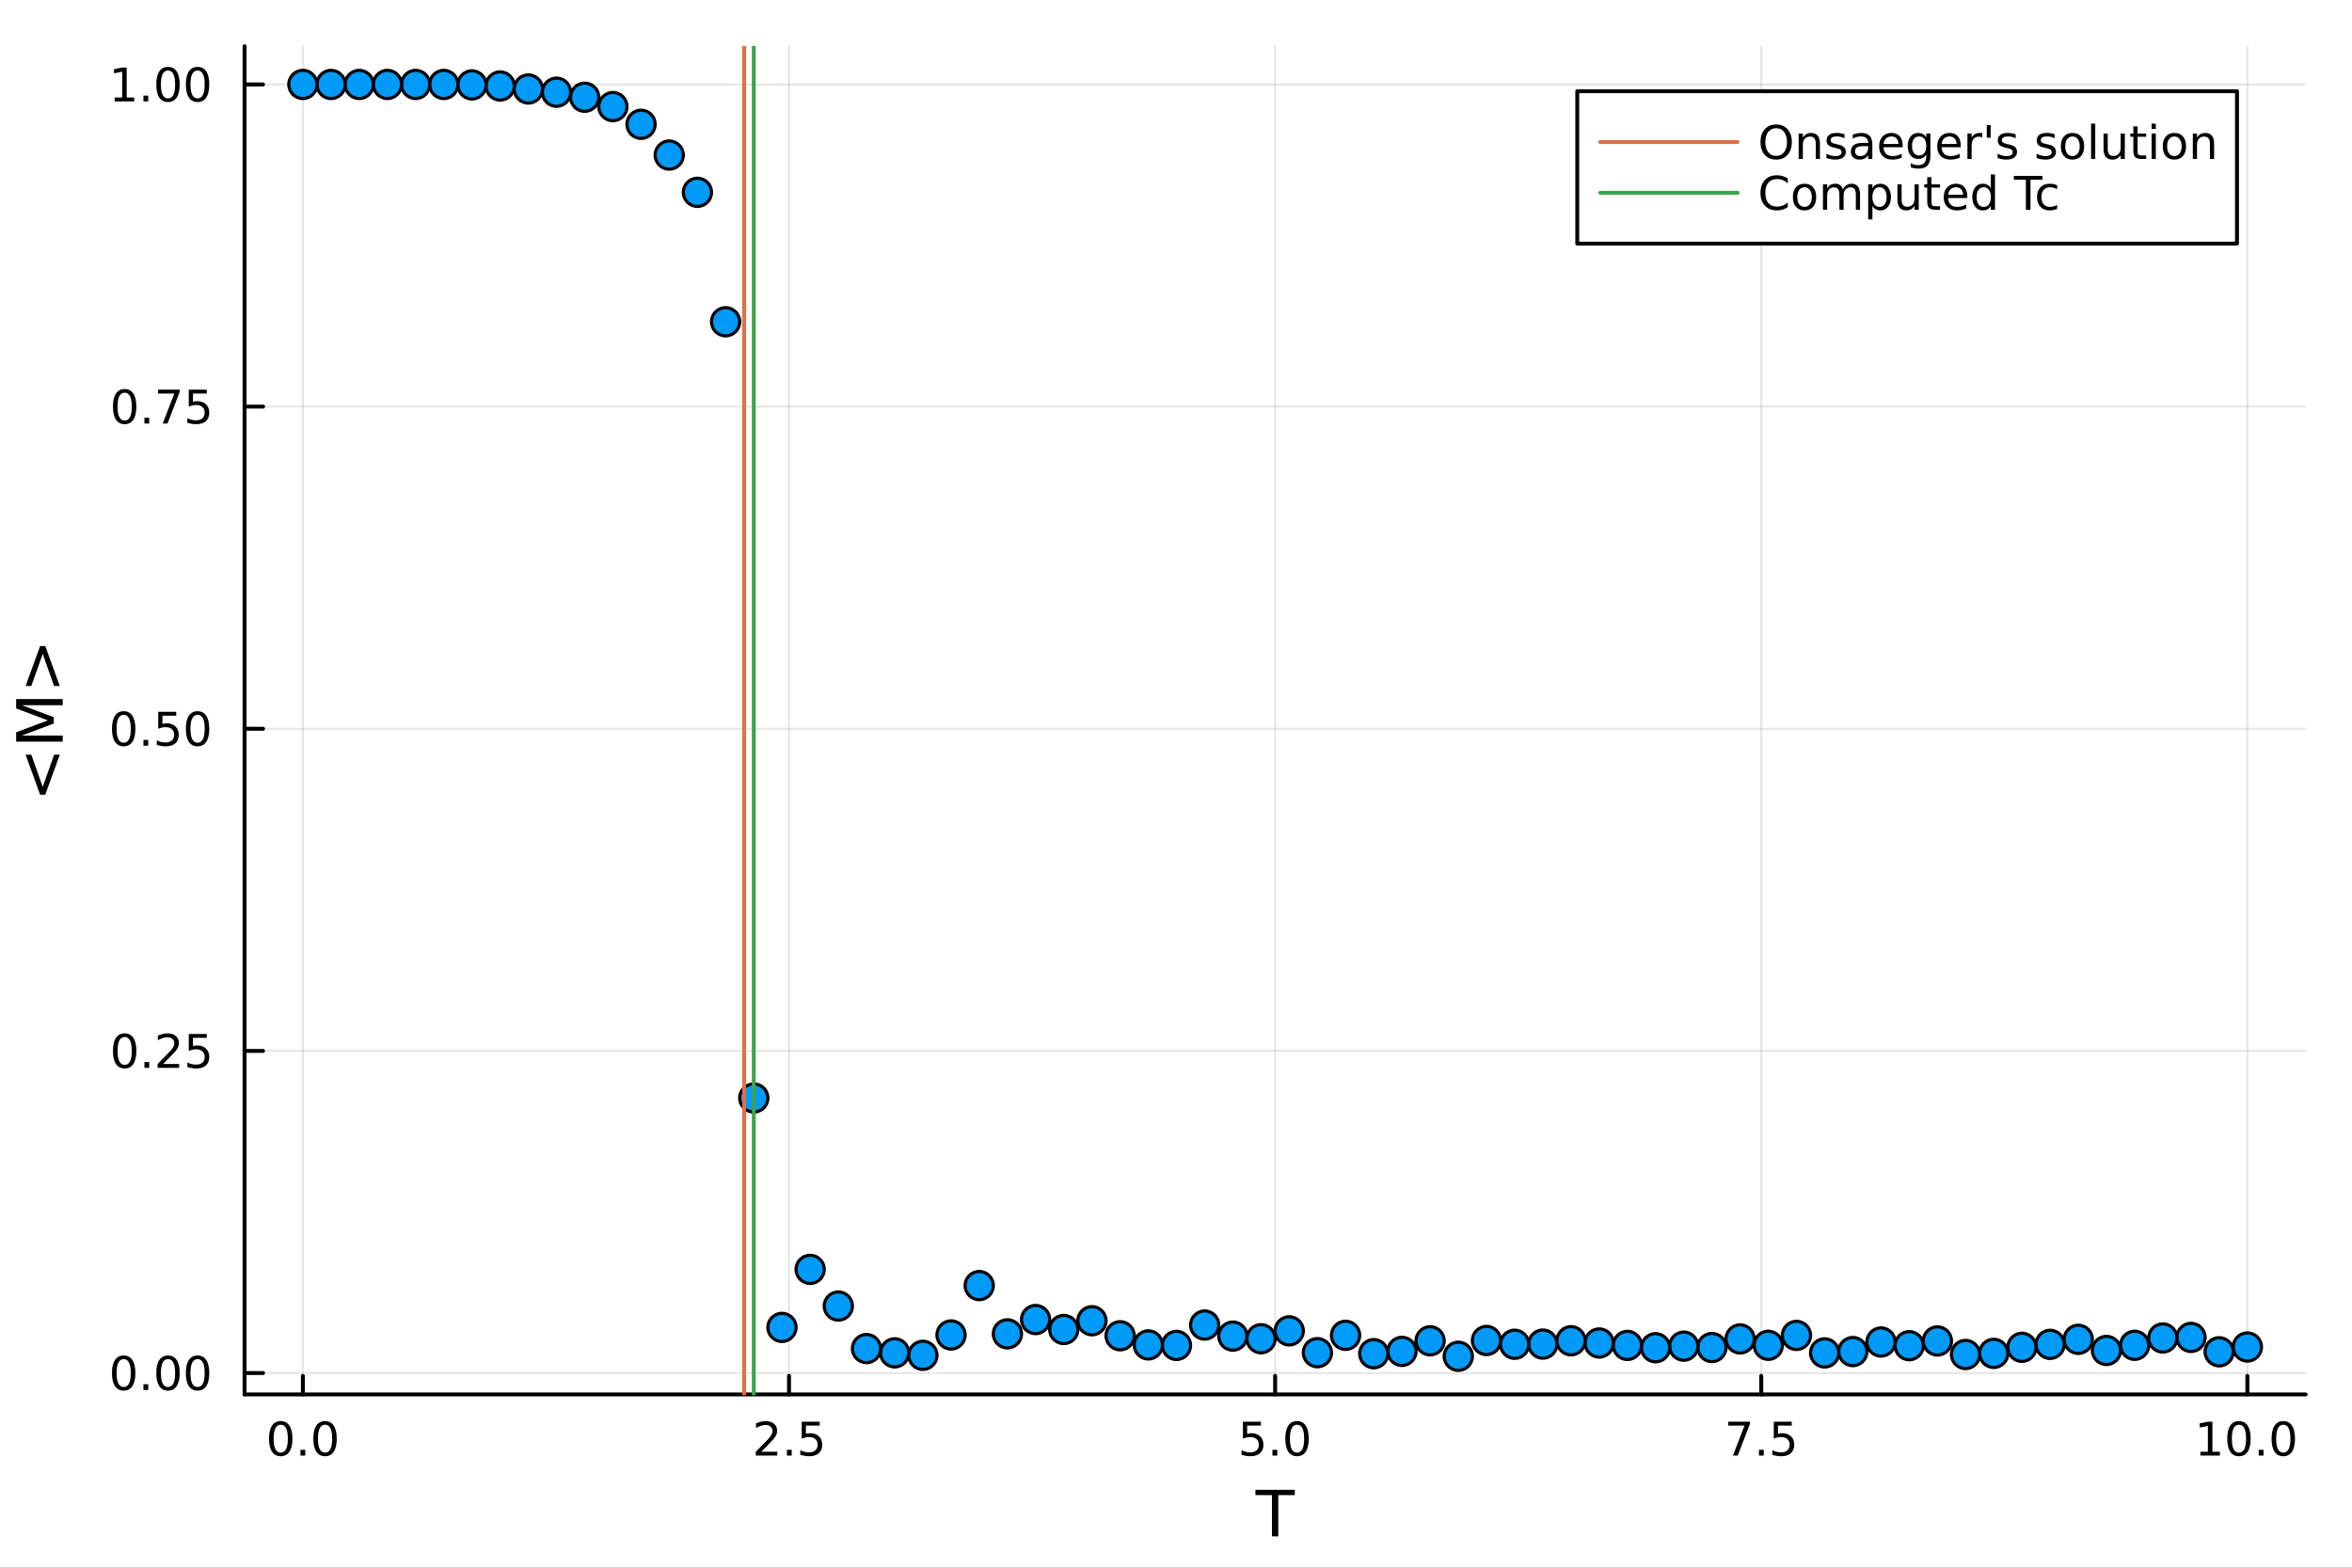 <?xml version="1.0" encoding="utf-8"?>
<svg xmlns="http://www.w3.org/2000/svg" xmlns:xlink="http://www.w3.org/1999/xlink" width="600" height="400" viewBox="0 0 2400 1600">
<rect x="0" y="0" width="2400" height="1600" fill="#333333" stroke="none"/>
<defs>
  <clipPath id="clip460">
    <rect x="0" y="0" width="2400" height="1600"/>
  </clipPath>
</defs>
<path clip-path="url(#clip460)" d="M0 1600 L2400 1600 L2400 0 L0 0  Z" fill="#ffffff" fill-rule="evenodd" fill-opacity="1"/>
<defs>
  <clipPath id="clip461">
    <rect x="480" y="0" width="1681" height="1600"/>
  </clipPath>
</defs>
<path clip-path="url(#clip460)" d="M249.542 1423.18 L2352.76 1423.18 L2352.76 47.244 L249.542 47.244  Z" fill="#ffffff" fill-rule="evenodd" fill-opacity="1"/>
<defs>
  <clipPath id="clip462">
    <rect x="249" y="47" width="2104" height="1377"/>
  </clipPath>
</defs>
<polyline clip-path="url(#clip462)" style="stroke:#000000; stroke-linecap:round; stroke-linejoin:round; stroke-width:2; stroke-opacity:0.1; fill:none" points="309.067,1423.18 309.067,47.244 "/>
<polyline clip-path="url(#clip462)" style="stroke:#000000; stroke-linecap:round; stroke-linejoin:round; stroke-width:2; stroke-opacity:0.1; fill:none" points="805.108,1423.18 805.108,47.244 "/>
<polyline clip-path="url(#clip462)" style="stroke:#000000; stroke-linecap:round; stroke-linejoin:round; stroke-width:2; stroke-opacity:0.1; fill:none" points="1301.15,1423.18 1301.15,47.244 "/>
<polyline clip-path="url(#clip462)" style="stroke:#000000; stroke-linecap:round; stroke-linejoin:round; stroke-width:2; stroke-opacity:0.1; fill:none" points="1797.19,1423.18 1797.19,47.244 "/>
<polyline clip-path="url(#clip462)" style="stroke:#000000; stroke-linecap:round; stroke-linejoin:round; stroke-width:2; stroke-opacity:0.1; fill:none" points="2293.23,1423.18 2293.23,47.244 "/>
<polyline clip-path="url(#clip460)" style="stroke:#000000; stroke-linecap:round; stroke-linejoin:round; stroke-width:4; stroke-opacity:1; fill:none" points="249.542,1423.18 2352.76,1423.18 "/>
<polyline clip-path="url(#clip460)" style="stroke:#000000; stroke-linecap:round; stroke-linejoin:round; stroke-width:4; stroke-opacity:1; fill:none" points="309.067,1423.18 309.067,1404.28 "/>
<polyline clip-path="url(#clip460)" style="stroke:#000000; stroke-linecap:round; stroke-linejoin:round; stroke-width:4; stroke-opacity:1; fill:none" points="805.108,1423.18 805.108,1404.28 "/>
<polyline clip-path="url(#clip460)" style="stroke:#000000; stroke-linecap:round; stroke-linejoin:round; stroke-width:4; stroke-opacity:1; fill:none" points="1301.15,1423.18 1301.15,1404.28 "/>
<polyline clip-path="url(#clip460)" style="stroke:#000000; stroke-linecap:round; stroke-linejoin:round; stroke-width:4; stroke-opacity:1; fill:none" points="1797.19,1423.18 1797.19,1404.28 "/>
<polyline clip-path="url(#clip460)" style="stroke:#000000; stroke-linecap:round; stroke-linejoin:round; stroke-width:4; stroke-opacity:1; fill:none" points="2293.23,1423.18 2293.23,1404.28 "/>
<path clip-path="url(#clip460)" d="M286.451 1454.1 Q282.84 1454.1 281.012 1457.66 Q279.206 1461.2 279.206 1468.33 Q279.206 1475.44 281.012 1479.01 Q282.84 1482.55 286.451 1482.55 Q290.086 1482.55 291.891 1479.01 Q293.72 1475.44 293.72 1468.33 Q293.72 1461.2 291.891 1457.66 Q290.086 1454.1 286.451 1454.1 M286.451 1450.39 Q292.261 1450.39 295.317 1455 Q298.396 1459.58 298.396 1468.33 Q298.396 1477.06 295.317 1481.67 Q292.261 1486.25 286.451 1486.25 Q280.641 1486.25 277.562 1481.67 Q274.507 1477.06 274.507 1468.33 Q274.507 1459.58 277.562 1455 Q280.641 1450.39 286.451 1450.39 Z" fill="#000000" fill-rule="nonzero" fill-opacity="1" /><path clip-path="url(#clip460)" d="M306.613 1479.7 L311.497 1479.7 L311.497 1485.58 L306.613 1485.58 L306.613 1479.7 Z" fill="#000000" fill-rule="nonzero" fill-opacity="1" /><path clip-path="url(#clip460)" d="M331.683 1454.1 Q328.071 1454.1 326.243 1457.66 Q324.437 1461.2 324.437 1468.33 Q324.437 1475.44 326.243 1479.01 Q328.071 1482.55 331.683 1482.55 Q335.317 1482.55 337.122 1479.01 Q338.951 1475.44 338.951 1468.33 Q338.951 1461.2 337.122 1457.66 Q335.317 1454.1 331.683 1454.1 M331.683 1450.39 Q337.493 1450.39 340.548 1455 Q343.627 1459.58 343.627 1468.33 Q343.627 1477.06 340.548 1481.67 Q337.493 1486.25 331.683 1486.25 Q325.872 1486.25 322.794 1481.67 Q319.738 1477.06 319.738 1468.33 Q319.738 1459.58 322.794 1455 Q325.872 1450.39 331.683 1450.39 Z" fill="#000000" fill-rule="nonzero" fill-opacity="1" /><path clip-path="url(#clip460)" d="M776.844 1481.64 L793.164 1481.64 L793.164 1485.58 L771.219 1485.58 L771.219 1481.64 Q773.881 1478.89 778.465 1474.26 Q783.071 1469.61 784.252 1468.27 Q786.497 1465.74 787.377 1464.01 Q788.279 1462.25 788.279 1460.56 Q788.279 1457.8 786.335 1456.07 Q784.414 1454.33 781.312 1454.33 Q779.113 1454.33 776.659 1455.09 Q774.228 1455.86 771.451 1457.41 L771.451 1452.69 Q774.275 1451.55 776.728 1450.97 Q779.182 1450.39 781.219 1450.39 Q786.59 1450.39 789.784 1453.08 Q792.978 1455.77 792.978 1460.26 Q792.978 1462.39 792.168 1464.31 Q791.381 1466.2 789.275 1468.8 Q788.696 1469.47 785.594 1472.69 Q782.492 1475.88 776.844 1481.64 Z" fill="#000000" fill-rule="nonzero" fill-opacity="1" /><path clip-path="url(#clip460)" d="M802.978 1479.7 L807.863 1479.7 L807.863 1485.58 L802.978 1485.58 L802.978 1479.7 Z" fill="#000000" fill-rule="nonzero" fill-opacity="1" /><path clip-path="url(#clip460)" d="M818.094 1451.02 L836.45 1451.02 L836.45 1454.96 L822.376 1454.96 L822.376 1463.43 Q823.395 1463.08 824.413 1462.92 Q825.432 1462.73 826.45 1462.73 Q832.237 1462.73 835.617 1465.9 Q838.997 1469.08 838.997 1474.49 Q838.997 1480.07 835.524 1483.17 Q832.052 1486.25 825.733 1486.25 Q823.557 1486.25 821.288 1485.88 Q819.043 1485.51 816.636 1484.77 L816.636 1480.07 Q818.719 1481.2 820.941 1481.76 Q823.163 1482.32 825.64 1482.32 Q829.645 1482.32 831.983 1480.21 Q834.321 1478.1 834.321 1474.49 Q834.321 1470.88 831.983 1468.77 Q829.645 1466.67 825.64 1466.67 Q823.765 1466.67 821.89 1467.08 Q820.038 1467.5 818.094 1468.38 L818.094 1451.02 Z" fill="#000000" fill-rule="nonzero" fill-opacity="1" /><path clip-path="url(#clip460)" d="M1268.31 1451.02 L1286.67 1451.02 L1286.67 1454.96 L1272.6 1454.96 L1272.6 1463.43 Q1273.61 1463.08 1274.63 1462.92 Q1275.65 1462.73 1276.67 1462.73 Q1282.46 1462.73 1285.84 1465.9 Q1289.22 1469.08 1289.22 1474.49 Q1289.22 1480.07 1285.74 1483.17 Q1282.27 1486.25 1275.95 1486.25 Q1273.78 1486.25 1271.51 1485.88 Q1269.26 1485.51 1266.86 1484.77 L1266.86 1480.07 Q1268.94 1481.2 1271.16 1481.76 Q1273.38 1482.32 1275.86 1482.32 Q1279.86 1482.32 1282.2 1480.21 Q1284.54 1478.1 1284.54 1474.49 Q1284.54 1470.88 1282.2 1468.77 Q1279.86 1466.67 1275.86 1466.67 Q1273.98 1466.67 1272.11 1467.08 Q1270.26 1467.5 1268.31 1468.38 L1268.31 1451.02 Z" fill="#000000" fill-rule="nonzero" fill-opacity="1" /><path clip-path="url(#clip460)" d="M1298.43 1479.7 L1303.31 1479.7 L1303.31 1485.58 L1298.43 1485.58 L1298.43 1479.7 Z" fill="#000000" fill-rule="nonzero" fill-opacity="1" /><path clip-path="url(#clip460)" d="M1323.5 1454.1 Q1319.89 1454.1 1318.06 1457.66 Q1316.25 1461.2 1316.25 1468.33 Q1316.25 1475.44 1318.06 1479.01 Q1319.89 1482.55 1323.5 1482.55 Q1327.13 1482.55 1328.94 1479.01 Q1330.77 1475.44 1330.77 1468.33 Q1330.77 1461.2 1328.94 1457.66 Q1327.13 1454.1 1323.5 1454.1 M1323.5 1450.39 Q1329.31 1450.39 1332.36 1455 Q1335.44 1459.58 1335.44 1468.33 Q1335.44 1477.06 1332.36 1481.67 Q1329.31 1486.25 1323.5 1486.25 Q1317.69 1486.25 1314.61 1481.67 Q1311.55 1477.06 1311.55 1468.33 Q1311.55 1459.58 1314.61 1455 Q1317.69 1450.39 1323.5 1450.39 Z" fill="#000000" fill-rule="nonzero" fill-opacity="1" /><path clip-path="url(#clip460)" d="M1763.51 1451.02 L1785.73 1451.02 L1785.73 1453.01 L1773.19 1485.58 L1768.3 1485.58 L1780.11 1454.96 L1763.51 1454.96 L1763.51 1451.02 Z" fill="#000000" fill-rule="nonzero" fill-opacity="1" /><path clip-path="url(#clip460)" d="M1794.85 1479.7 L1799.74 1479.7 L1799.74 1485.58 L1794.85 1485.58 L1794.85 1479.7 Z" fill="#000000" fill-rule="nonzero" fill-opacity="1" /><path clip-path="url(#clip460)" d="M1809.97 1451.02 L1828.32 1451.02 L1828.32 1454.96 L1814.25 1454.96 L1814.25 1463.43 Q1815.27 1463.08 1816.29 1462.92 Q1817.31 1462.73 1818.32 1462.73 Q1824.11 1462.73 1827.49 1465.9 Q1830.87 1469.08 1830.87 1474.49 Q1830.87 1480.07 1827.4 1483.17 Q1823.93 1486.25 1817.61 1486.25 Q1815.43 1486.25 1813.16 1485.88 Q1810.92 1485.51 1808.51 1484.77 L1808.51 1480.07 Q1810.59 1481.2 1812.81 1481.76 Q1815.04 1482.32 1817.51 1482.32 Q1821.52 1482.32 1823.86 1480.21 Q1826.19 1478.1 1826.19 1474.49 Q1826.19 1470.88 1823.86 1468.77 Q1821.52 1466.67 1817.51 1466.67 Q1815.64 1466.67 1813.76 1467.08 Q1811.91 1467.5 1809.97 1468.38 L1809.97 1451.02 Z" fill="#000000" fill-rule="nonzero" fill-opacity="1" /><path clip-path="url(#clip460)" d="M2245.3 1481.64 L2252.94 1481.64 L2252.94 1455.28 L2244.63 1456.95 L2244.63 1452.69 L2252.9 1451.02 L2257.57 1451.02 L2257.57 1481.64 L2265.21 1481.64 L2265.21 1485.58 L2245.3 1485.58 L2245.3 1481.64 Z" fill="#000000" fill-rule="nonzero" fill-opacity="1" /><path clip-path="url(#clip460)" d="M2284.65 1454.1 Q2281.04 1454.1 2279.21 1457.66 Q2277.41 1461.2 2277.41 1468.33 Q2277.41 1475.44 2279.21 1479.01 Q2281.04 1482.55 2284.65 1482.55 Q2288.29 1482.55 2290.09 1479.01 Q2291.92 1475.44 2291.92 1468.33 Q2291.92 1461.2 2290.09 1457.66 Q2288.29 1454.1 2284.65 1454.1 M2284.65 1450.39 Q2290.46 1450.39 2293.52 1455 Q2296.6 1459.58 2296.6 1468.33 Q2296.6 1477.06 2293.52 1481.67 Q2290.46 1486.25 2284.65 1486.25 Q2278.84 1486.25 2275.77 1481.67 Q2272.71 1477.06 2272.71 1468.33 Q2272.71 1459.58 2275.77 1455 Q2278.84 1450.39 2284.65 1450.39 Z" fill="#000000" fill-rule="nonzero" fill-opacity="1" /><path clip-path="url(#clip460)" d="M2304.82 1479.7 L2309.7 1479.7 L2309.7 1485.58 L2304.82 1485.58 L2304.82 1479.7 Z" fill="#000000" fill-rule="nonzero" fill-opacity="1" /><path clip-path="url(#clip460)" d="M2329.89 1454.1 Q2326.27 1454.1 2324.45 1457.66 Q2322.64 1461.2 2322.64 1468.33 Q2322.64 1475.44 2324.45 1479.01 Q2326.27 1482.55 2329.89 1482.55 Q2333.52 1482.55 2335.33 1479.01 Q2337.15 1475.44 2337.15 1468.33 Q2337.15 1461.2 2335.33 1457.66 Q2333.52 1454.1 2329.89 1454.1 M2329.89 1450.39 Q2335.7 1450.39 2338.75 1455 Q2341.83 1459.58 2341.83 1468.33 Q2341.83 1477.06 2338.75 1481.67 Q2335.7 1486.25 2329.89 1486.25 Q2324.08 1486.25 2321 1481.67 Q2317.94 1477.06 2317.94 1468.33 Q2317.94 1459.58 2321 1455 Q2324.08 1450.39 2329.89 1450.39 Z" fill="#000000" fill-rule="nonzero" fill-opacity="1" /><path clip-path="url(#clip460)" d="M1281.05 1520.52 L1321.25 1520.52 L1321.25 1525.93 L1304.38 1525.93 L1304.38 1568.04 L1297.92 1568.04 L1297.92 1525.93 L1281.05 1525.93 L1281.05 1520.52 Z" fill="#000000" fill-rule="nonzero" fill-opacity="1" /><polyline clip-path="url(#clip462)" style="stroke:#000000; stroke-linecap:round; stroke-linejoin:round; stroke-width:2; stroke-opacity:0.1; fill:none" points="249.542,1401.35 2352.76,1401.35 "/>
<polyline clip-path="url(#clip462)" style="stroke:#000000; stroke-linecap:round; stroke-linejoin:round; stroke-width:2; stroke-opacity:0.1; fill:none" points="249.542,1072.56 2352.76,1072.56 "/>
<polyline clip-path="url(#clip462)" style="stroke:#000000; stroke-linecap:round; stroke-linejoin:round; stroke-width:2; stroke-opacity:0.1; fill:none" points="249.542,743.766 2352.76,743.766 "/>
<polyline clip-path="url(#clip462)" style="stroke:#000000; stroke-linecap:round; stroke-linejoin:round; stroke-width:2; stroke-opacity:0.1; fill:none" points="249.542,414.976 2352.76,414.976 "/>
<polyline clip-path="url(#clip462)" style="stroke:#000000; stroke-linecap:round; stroke-linejoin:round; stroke-width:2; stroke-opacity:0.1; fill:none" points="249.542,86.186 2352.76,86.186 "/>
<polyline clip-path="url(#clip460)" style="stroke:#000000; stroke-linecap:round; stroke-linejoin:round; stroke-width:4; stroke-opacity:1; fill:none" points="249.542,1423.18 249.542,47.244 "/>
<polyline clip-path="url(#clip460)" style="stroke:#000000; stroke-linecap:round; stroke-linejoin:round; stroke-width:4; stroke-opacity:1; fill:none" points="249.542,1401.35 268.44,1401.35 "/>
<polyline clip-path="url(#clip460)" style="stroke:#000000; stroke-linecap:round; stroke-linejoin:round; stroke-width:4; stroke-opacity:1; fill:none" points="249.542,1072.56 268.44,1072.56 "/>
<polyline clip-path="url(#clip460)" style="stroke:#000000; stroke-linecap:round; stroke-linejoin:round; stroke-width:4; stroke-opacity:1; fill:none" points="249.542,743.766 268.44,743.766 "/>
<polyline clip-path="url(#clip460)" style="stroke:#000000; stroke-linecap:round; stroke-linejoin:round; stroke-width:4; stroke-opacity:1; fill:none" points="249.542,414.976 268.44,414.976 "/>
<polyline clip-path="url(#clip460)" style="stroke:#000000; stroke-linecap:round; stroke-linejoin:round; stroke-width:4; stroke-opacity:1; fill:none" points="249.542,86.186 268.44,86.186 "/>
<path clip-path="url(#clip460)" d="M126.205 1387.14 Q122.593 1387.14 120.765 1390.71 Q118.959 1394.25 118.959 1401.38 Q118.959 1408.49 120.765 1412.05 Q122.593 1415.59 126.205 1415.59 Q129.839 1415.59 131.644 1412.05 Q133.473 1408.49 133.473 1401.38 Q133.473 1394.25 131.644 1390.71 Q129.839 1387.14 126.205 1387.14 M126.205 1383.44 Q132.015 1383.44 135.07 1388.05 Q138.149 1392.63 138.149 1401.38 Q138.149 1410.11 135.07 1414.71 Q132.015 1419.3 126.205 1419.3 Q120.394 1419.3 117.316 1414.71 Q114.26 1410.11 114.26 1401.38 Q114.26 1392.63 117.316 1388.05 Q120.394 1383.44 126.205 1383.44 Z" fill="#000000" fill-rule="nonzero" fill-opacity="1" /><path clip-path="url(#clip460)" d="M146.366 1412.75 L151.251 1412.75 L151.251 1418.63 L146.366 1418.63 L146.366 1412.75 Z" fill="#000000" fill-rule="nonzero" fill-opacity="1" /><path clip-path="url(#clip460)" d="M171.436 1387.14 Q167.825 1387.14 165.996 1390.71 Q164.19 1394.25 164.19 1401.38 Q164.19 1408.49 165.996 1412.05 Q167.825 1415.59 171.436 1415.59 Q175.07 1415.59 176.876 1412.05 Q178.704 1408.49 178.704 1401.38 Q178.704 1394.25 176.876 1390.71 Q175.07 1387.14 171.436 1387.14 M171.436 1383.44 Q177.246 1383.44 180.301 1388.05 Q183.38 1392.63 183.38 1401.38 Q183.38 1410.11 180.301 1414.71 Q177.246 1419.3 171.436 1419.3 Q165.626 1419.3 162.547 1414.71 Q159.491 1410.11 159.491 1401.38 Q159.491 1392.63 162.547 1388.05 Q165.626 1383.44 171.436 1383.44 Z" fill="#000000" fill-rule="nonzero" fill-opacity="1" /><path clip-path="url(#clip460)" d="M201.598 1387.14 Q197.987 1387.14 196.158 1390.71 Q194.352 1394.25 194.352 1401.38 Q194.352 1408.49 196.158 1412.05 Q197.987 1415.59 201.598 1415.59 Q205.232 1415.59 207.037 1412.05 Q208.866 1408.49 208.866 1401.38 Q208.866 1394.25 207.037 1390.71 Q205.232 1387.14 201.598 1387.14 M201.598 1383.44 Q207.408 1383.44 210.463 1388.05 Q213.542 1392.63 213.542 1401.38 Q213.542 1410.11 210.463 1414.71 Q207.408 1419.3 201.598 1419.3 Q195.787 1419.3 192.709 1414.71 Q189.653 1410.11 189.653 1401.38 Q189.653 1392.63 192.709 1388.05 Q195.787 1383.44 201.598 1383.44 Z" fill="#000000" fill-rule="nonzero" fill-opacity="1" /><path clip-path="url(#clip460)" d="M127.2 1058.35 Q123.589 1058.35 121.76 1061.92 Q119.955 1065.46 119.955 1072.59 Q119.955 1079.7 121.76 1083.26 Q123.589 1086.8 127.2 1086.8 Q130.834 1086.8 132.64 1083.26 Q134.468 1079.7 134.468 1072.59 Q134.468 1065.46 132.64 1061.92 Q130.834 1058.35 127.2 1058.35 M127.2 1054.65 Q133.01 1054.65 136.066 1059.26 Q139.144 1063.84 139.144 1072.59 Q139.144 1081.32 136.066 1085.92 Q133.01 1090.51 127.2 1090.51 Q121.39 1090.51 118.311 1085.92 Q115.256 1081.32 115.256 1072.59 Q115.256 1063.84 118.311 1059.26 Q121.39 1054.65 127.2 1054.65 Z" fill="#000000" fill-rule="nonzero" fill-opacity="1" /><path clip-path="url(#clip460)" d="M147.362 1083.96 L152.246 1083.96 L152.246 1089.84 L147.362 1089.84 L147.362 1083.96 Z" fill="#000000" fill-rule="nonzero" fill-opacity="1" /><path clip-path="url(#clip460)" d="M166.459 1085.9 L182.778 1085.9 L182.778 1089.84 L160.834 1089.84 L160.834 1085.9 Q163.496 1083.15 168.079 1078.52 Q172.686 1073.86 173.866 1072.52 Q176.112 1070 176.991 1068.26 Q177.894 1066.5 177.894 1064.81 Q177.894 1062.06 175.95 1060.32 Q174.028 1058.59 170.927 1058.59 Q168.727 1058.59 166.274 1059.35 Q163.843 1060.11 161.065 1061.66 L161.065 1056.94 Q163.89 1055.81 166.343 1055.23 Q168.797 1054.65 170.834 1054.65 Q176.204 1054.65 179.399 1057.34 Q182.593 1060.02 182.593 1064.51 Q182.593 1066.64 181.783 1068.56 Q180.996 1070.46 178.889 1073.05 Q178.311 1073.72 175.209 1076.94 Q172.107 1080.14 166.459 1085.9 Z" fill="#000000" fill-rule="nonzero" fill-opacity="1" /><path clip-path="url(#clip460)" d="M192.639 1055.28 L210.996 1055.28 L210.996 1059.21 L196.922 1059.21 L196.922 1067.68 Q197.94 1067.34 198.959 1067.17 Q199.977 1066.99 200.996 1066.99 Q206.783 1066.99 210.162 1070.16 Q213.542 1073.33 213.542 1078.75 Q213.542 1084.33 210.07 1087.43 Q206.598 1090.51 200.278 1090.51 Q198.102 1090.51 195.834 1090.14 Q193.588 1089.77 191.181 1089.03 L191.181 1084.33 Q193.264 1085.46 195.487 1086.02 Q197.709 1086.57 200.186 1086.57 Q204.19 1086.57 206.528 1084.47 Q208.866 1082.36 208.866 1078.75 Q208.866 1075.14 206.528 1073.03 Q204.19 1070.92 200.186 1070.92 Q198.311 1070.92 196.436 1071.34 Q194.584 1071.76 192.639 1072.64 L192.639 1055.28 Z" fill="#000000" fill-rule="nonzero" fill-opacity="1" /><path clip-path="url(#clip460)" d="M126.205 729.564 Q122.593 729.564 120.765 733.129 Q118.959 736.671 118.959 743.8 Q118.959 750.907 120.765 754.472 Q122.593 758.013 126.205 758.013 Q129.839 758.013 131.644 754.472 Q133.473 750.907 133.473 743.8 Q133.473 736.671 131.644 733.129 Q129.839 729.564 126.205 729.564 M126.205 725.861 Q132.015 725.861 135.07 730.467 Q138.149 735.051 138.149 743.8 Q138.149 752.527 135.07 757.134 Q132.015 761.717 126.205 761.717 Q120.394 761.717 117.316 757.134 Q114.26 752.527 114.26 743.8 Q114.26 735.051 117.316 730.467 Q120.394 725.861 126.205 725.861 Z" fill="#000000" fill-rule="nonzero" fill-opacity="1" /><path clip-path="url(#clip460)" d="M146.366 755.166 L151.251 755.166 L151.251 761.046 L146.366 761.046 L146.366 755.166 Z" fill="#000000" fill-rule="nonzero" fill-opacity="1" /><path clip-path="url(#clip460)" d="M161.482 726.486 L179.839 726.486 L179.839 730.421 L165.765 730.421 L165.765 738.893 Q166.783 738.546 167.802 738.384 Q168.82 738.199 169.839 738.199 Q175.626 738.199 179.005 741.37 Q182.385 744.541 182.385 749.958 Q182.385 755.537 178.913 758.638 Q175.44 761.717 169.121 761.717 Q166.945 761.717 164.677 761.347 Q162.431 760.976 160.024 760.236 L160.024 755.537 Q162.107 756.671 164.329 757.226 Q166.552 757.782 169.028 757.782 Q173.033 757.782 175.371 755.675 Q177.709 753.569 177.709 749.958 Q177.709 746.347 175.371 744.24 Q173.033 742.134 169.028 742.134 Q167.153 742.134 165.278 742.55 Q163.427 742.967 161.482 743.847 L161.482 726.486 Z" fill="#000000" fill-rule="nonzero" fill-opacity="1" /><path clip-path="url(#clip460)" d="M201.598 729.564 Q197.987 729.564 196.158 733.129 Q194.352 736.671 194.352 743.8 Q194.352 750.907 196.158 754.472 Q197.987 758.013 201.598 758.013 Q205.232 758.013 207.037 754.472 Q208.866 750.907 208.866 743.8 Q208.866 736.671 207.037 733.129 Q205.232 729.564 201.598 729.564 M201.598 725.861 Q207.408 725.861 210.463 730.467 Q213.542 735.051 213.542 743.8 Q213.542 752.527 210.463 757.134 Q207.408 761.717 201.598 761.717 Q195.787 761.717 192.709 757.134 Q189.653 752.527 189.653 743.8 Q189.653 735.051 192.709 730.467 Q195.787 725.861 201.598 725.861 Z" fill="#000000" fill-rule="nonzero" fill-opacity="1" /><path clip-path="url(#clip460)" d="M127.2 400.774 Q123.589 400.774 121.76 404.339 Q119.955 407.881 119.955 415.01 Q119.955 422.117 121.76 425.682 Q123.589 429.223 127.2 429.223 Q130.834 429.223 132.64 425.682 Q134.468 422.117 134.468 415.01 Q134.468 407.881 132.64 404.339 Q130.834 400.774 127.2 400.774 M127.2 397.071 Q133.01 397.071 136.066 401.677 Q139.144 406.26 139.144 415.01 Q139.144 423.737 136.066 428.344 Q133.01 432.927 127.2 432.927 Q121.39 432.927 118.311 428.344 Q115.256 423.737 115.256 415.01 Q115.256 406.26 118.311 401.677 Q121.39 397.071 127.2 397.071 Z" fill="#000000" fill-rule="nonzero" fill-opacity="1" /><path clip-path="url(#clip460)" d="M147.362 426.376 L152.246 426.376 L152.246 432.256 L147.362 432.256 L147.362 426.376 Z" fill="#000000" fill-rule="nonzero" fill-opacity="1" /><path clip-path="url(#clip460)" d="M161.251 397.696 L183.473 397.696 L183.473 399.686 L170.927 432.256 L166.042 432.256 L177.848 401.631 L161.251 401.631 L161.251 397.696 Z" fill="#000000" fill-rule="nonzero" fill-opacity="1" /><path clip-path="url(#clip460)" d="M192.639 397.696 L210.996 397.696 L210.996 401.631 L196.922 401.631 L196.922 410.103 Q197.94 409.756 198.959 409.594 Q199.977 409.409 200.996 409.409 Q206.783 409.409 210.162 412.58 Q213.542 415.751 213.542 421.168 Q213.542 426.746 210.07 429.848 Q206.598 432.927 200.278 432.927 Q198.102 432.927 195.834 432.557 Q193.588 432.186 191.181 431.446 L191.181 426.746 Q193.264 427.881 195.487 428.436 Q197.709 428.992 200.186 428.992 Q204.19 428.992 206.528 426.885 Q208.866 424.779 208.866 421.168 Q208.866 417.557 206.528 415.45 Q204.19 413.344 200.186 413.344 Q198.311 413.344 196.436 413.76 Q194.584 414.177 192.639 415.057 L192.639 397.696 Z" fill="#000000" fill-rule="nonzero" fill-opacity="1" /><path clip-path="url(#clip460)" d="M117.015 99.531 L124.654 99.531 L124.654 73.165 L116.343 74.832 L116.343 70.572 L124.607 68.906 L129.283 68.906 L129.283 99.531 L136.922 99.531 L136.922 103.466 L117.015 103.466 L117.015 99.531 Z" fill="#000000" fill-rule="nonzero" fill-opacity="1" /><path clip-path="url(#clip460)" d="M146.366 97.586 L151.251 97.586 L151.251 103.466 L146.366 103.466 L146.366 97.586 Z" fill="#000000" fill-rule="nonzero" fill-opacity="1" /><path clip-path="url(#clip460)" d="M171.436 71.984 Q167.825 71.984 165.996 75.549 Q164.19 79.091 164.19 86.22 Q164.19 93.327 165.996 96.892 Q167.825 100.433 171.436 100.433 Q175.07 100.433 176.876 96.892 Q178.704 93.327 178.704 86.22 Q178.704 79.091 176.876 75.549 Q175.07 71.984 171.436 71.984 M171.436 68.281 Q177.246 68.281 180.301 72.887 Q183.38 77.47 183.38 86.22 Q183.38 94.947 180.301 99.554 Q177.246 104.137 171.436 104.137 Q165.626 104.137 162.547 99.554 Q159.491 94.947 159.491 86.22 Q159.491 77.47 162.547 72.887 Q165.626 68.281 171.436 68.281 Z" fill="#000000" fill-rule="nonzero" fill-opacity="1" /><path clip-path="url(#clip460)" d="M201.598 71.984 Q197.987 71.984 196.158 75.549 Q194.352 79.091 194.352 86.22 Q194.352 93.327 196.158 96.892 Q197.987 100.433 201.598 100.433 Q205.232 100.433 207.037 96.892 Q208.866 93.327 208.866 86.22 Q208.866 79.091 207.037 75.549 Q205.232 71.984 201.598 71.984 M201.598 68.281 Q207.408 68.281 210.463 72.887 Q213.542 77.47 213.542 86.22 Q213.542 94.947 210.463 99.554 Q207.408 104.137 201.598 104.137 Q195.787 104.137 192.709 99.554 Q189.653 94.947 189.653 86.22 Q189.653 77.47 192.709 72.887 Q195.787 68.281 201.598 68.281 Z" fill="#000000" fill-rule="nonzero" fill-opacity="1" /><path clip-path="url(#clip460)" d="M31.921 770.239 L43.602 803.086 L55.219 770.239 L61.012 770.239 L46.212 811.043 L40.928 811.043 L26.128 770.239 L31.921 770.239 Z" fill="#000000" fill-rule="nonzero" fill-opacity="1" /><path clip-path="url(#clip460)" d="M16.484 756.935 L16.484 747.355 L48.822 735.228 L16.484 723.038 L16.484 713.457 L64.004 713.457 L64.004 719.727 L22.277 719.727 L54.869 731.981 L54.869 738.443 L22.277 750.697 L64.004 750.697 L64.004 756.935 L16.484 756.935 Z" fill="#000000" fill-rule="nonzero" fill-opacity="1" /><path clip-path="url(#clip460)" d="M31.921 700.185 L26.128 700.185 L40.928 659.38 L46.212 659.38 L61.012 700.185 L55.219 700.185 L43.602 667.401 L31.921 700.185 Z" fill="#000000" fill-rule="nonzero" fill-opacity="1" /><circle clip-path="url(#clip462)" cx="2293.23" cy="1374.77" r="14.4" fill="#009af9" fill-rule="evenodd" fill-opacity="1" stroke="#000000" stroke-opacity="1" stroke-width="3.2"/>
<circle clip-path="url(#clip462)" cx="2264.47" cy="1379.65" r="14.4" fill="#009af9" fill-rule="evenodd" fill-opacity="1" stroke="#000000" stroke-opacity="1" stroke-width="3.2"/>
<circle clip-path="url(#clip462)" cx="2235.72" cy="1364.98" r="14.4" fill="#009af9" fill-rule="evenodd" fill-opacity="1" stroke="#000000" stroke-opacity="1" stroke-width="3.2"/>
<circle clip-path="url(#clip462)" cx="2206.96" cy="1365.55" r="14.4" fill="#009af9" fill-rule="evenodd" fill-opacity="1" stroke="#000000" stroke-opacity="1" stroke-width="3.2"/>
<circle clip-path="url(#clip462)" cx="2178.21" cy="1373.04" r="14.4" fill="#009af9" fill-rule="evenodd" fill-opacity="1" stroke="#000000" stroke-opacity="1" stroke-width="3.2"/>
<circle clip-path="url(#clip462)" cx="2149.45" cy="1378.28" r="14.4" fill="#009af9" fill-rule="evenodd" fill-opacity="1" stroke="#000000" stroke-opacity="1" stroke-width="3.2"/>
<circle clip-path="url(#clip462)" cx="2120.69" cy="1366.94" r="14.4" fill="#009af9" fill-rule="evenodd" fill-opacity="1" stroke="#000000" stroke-opacity="1" stroke-width="3.2"/>
<circle clip-path="url(#clip462)" cx="2091.94" cy="1372.08" r="14.4" fill="#009af9" fill-rule="evenodd" fill-opacity="1" stroke="#000000" stroke-opacity="1" stroke-width="3.2"/>
<circle clip-path="url(#clip462)" cx="2063.18" cy="1375.08" r="14.4" fill="#009af9" fill-rule="evenodd" fill-opacity="1" stroke="#000000" stroke-opacity="1" stroke-width="3.2"/>
<circle clip-path="url(#clip462)" cx="2034.43" cy="1381.27" r="14.4" fill="#009af9" fill-rule="evenodd" fill-opacity="1" stroke="#000000" stroke-opacity="1" stroke-width="3.2"/>
<circle clip-path="url(#clip462)" cx="2005.67" cy="1382.41" r="14.4" fill="#009af9" fill-rule="evenodd" fill-opacity="1" stroke="#000000" stroke-opacity="1" stroke-width="3.2"/>
<circle clip-path="url(#clip462)" cx="1976.91" cy="1368.6" r="14.4" fill="#009af9" fill-rule="evenodd" fill-opacity="1" stroke="#000000" stroke-opacity="1" stroke-width="3.2"/>
<circle clip-path="url(#clip462)" cx="1948.16" cy="1373.42" r="14.4" fill="#009af9" fill-rule="evenodd" fill-opacity="1" stroke="#000000" stroke-opacity="1" stroke-width="3.2"/>
<circle clip-path="url(#clip462)" cx="1919.4" cy="1369.66" r="14.4" fill="#009af9" fill-rule="evenodd" fill-opacity="1" stroke="#000000" stroke-opacity="1" stroke-width="3.2"/>
<circle clip-path="url(#clip462)" cx="1890.65" cy="1379.42" r="14.4" fill="#009af9" fill-rule="evenodd" fill-opacity="1" stroke="#000000" stroke-opacity="1" stroke-width="3.2"/>
<circle clip-path="url(#clip462)" cx="1861.89" cy="1380.79" r="14.4" fill="#009af9" fill-rule="evenodd" fill-opacity="1" stroke="#000000" stroke-opacity="1" stroke-width="3.2"/>
<circle clip-path="url(#clip462)" cx="1833.13" cy="1362.92" r="14.4" fill="#009af9" fill-rule="evenodd" fill-opacity="1" stroke="#000000" stroke-opacity="1" stroke-width="3.2"/>
<circle clip-path="url(#clip462)" cx="1804.38" cy="1373.02" r="14.4" fill="#009af9" fill-rule="evenodd" fill-opacity="1" stroke="#000000" stroke-opacity="1" stroke-width="3.2"/>
<circle clip-path="url(#clip462)" cx="1775.62" cy="1366.52" r="14.4" fill="#009af9" fill-rule="evenodd" fill-opacity="1" stroke="#000000" stroke-opacity="1" stroke-width="3.2"/>
<circle clip-path="url(#clip462)" cx="1746.87" cy="1375.3" r="14.4" fill="#009af9" fill-rule="evenodd" fill-opacity="1" stroke="#000000" stroke-opacity="1" stroke-width="3.2"/>
<circle clip-path="url(#clip462)" cx="1718.11" cy="1373.91" r="14.4" fill="#009af9" fill-rule="evenodd" fill-opacity="1" stroke="#000000" stroke-opacity="1" stroke-width="3.2"/>
<circle clip-path="url(#clip462)" cx="1689.35" cy="1375.51" r="14.4" fill="#009af9" fill-rule="evenodd" fill-opacity="1" stroke="#000000" stroke-opacity="1" stroke-width="3.2"/>
<circle clip-path="url(#clip462)" cx="1660.6" cy="1373.15" r="14.4" fill="#009af9" fill-rule="evenodd" fill-opacity="1" stroke="#000000" stroke-opacity="1" stroke-width="3.2"/>
<circle clip-path="url(#clip462)" cx="1631.84" cy="1370.69" r="14.4" fill="#009af9" fill-rule="evenodd" fill-opacity="1" stroke="#000000" stroke-opacity="1" stroke-width="3.2"/>
<circle clip-path="url(#clip462)" cx="1603.09" cy="1368.39" r="14.4" fill="#009af9" fill-rule="evenodd" fill-opacity="1" stroke="#000000" stroke-opacity="1" stroke-width="3.2"/>
<circle clip-path="url(#clip462)" cx="1574.33" cy="1371.8" r="14.4" fill="#009af9" fill-rule="evenodd" fill-opacity="1" stroke="#000000" stroke-opacity="1" stroke-width="3.2"/>
<circle clip-path="url(#clip462)" cx="1545.57" cy="1371.97" r="14.4" fill="#009af9" fill-rule="evenodd" fill-opacity="1" stroke="#000000" stroke-opacity="1" stroke-width="3.2"/>
<circle clip-path="url(#clip462)" cx="1516.82" cy="1368.1" r="14.4" fill="#009af9" fill-rule="evenodd" fill-opacity="1" stroke="#000000" stroke-opacity="1" stroke-width="3.2"/>
<circle clip-path="url(#clip462)" cx="1488.06" cy="1384.24" r="14.4" fill="#009af9" fill-rule="evenodd" fill-opacity="1" stroke="#000000" stroke-opacity="1" stroke-width="3.2"/>
<circle clip-path="url(#clip462)" cx="1459.31" cy="1368.44" r="14.4" fill="#009af9" fill-rule="evenodd" fill-opacity="1" stroke="#000000" stroke-opacity="1" stroke-width="3.2"/>
<circle clip-path="url(#clip462)" cx="1430.55" cy="1379.23" r="14.4" fill="#009af9" fill-rule="evenodd" fill-opacity="1" stroke="#000000" stroke-opacity="1" stroke-width="3.2"/>
<circle clip-path="url(#clip462)" cx="1401.79" cy="1381.59" r="14.4" fill="#009af9" fill-rule="evenodd" fill-opacity="1" stroke="#000000" stroke-opacity="1" stroke-width="3.2"/>
<circle clip-path="url(#clip462)" cx="1373.04" cy="1362.84" r="14.4" fill="#009af9" fill-rule="evenodd" fill-opacity="1" stroke="#000000" stroke-opacity="1" stroke-width="3.2"/>
<circle clip-path="url(#clip462)" cx="1344.28" cy="1380.56" r="14.4" fill="#009af9" fill-rule="evenodd" fill-opacity="1" stroke="#000000" stroke-opacity="1" stroke-width="3.2"/>
<circle clip-path="url(#clip462)" cx="1315.53" cy="1358.29" r="14.4" fill="#009af9" fill-rule="evenodd" fill-opacity="1" stroke="#000000" stroke-opacity="1" stroke-width="3.2"/>
<circle clip-path="url(#clip462)" cx="1286.77" cy="1366.33" r="14.4" fill="#009af9" fill-rule="evenodd" fill-opacity="1" stroke="#000000" stroke-opacity="1" stroke-width="3.2"/>
<circle clip-path="url(#clip462)" cx="1258.01" cy="1363.66" r="14.4" fill="#009af9" fill-rule="evenodd" fill-opacity="1" stroke="#000000" stroke-opacity="1" stroke-width="3.2"/>
<circle clip-path="url(#clip462)" cx="1229.26" cy="1352.36" r="14.4" fill="#009af9" fill-rule="evenodd" fill-opacity="1" stroke="#000000" stroke-opacity="1" stroke-width="3.2"/>
<circle clip-path="url(#clip462)" cx="1200.5" cy="1373.15" r="14.4" fill="#009af9" fill-rule="evenodd" fill-opacity="1" stroke="#000000" stroke-opacity="1" stroke-width="3.2"/>
<circle clip-path="url(#clip462)" cx="1171.75" cy="1372.64" r="14.4" fill="#009af9" fill-rule="evenodd" fill-opacity="1" stroke="#000000" stroke-opacity="1" stroke-width="3.2"/>
<circle clip-path="url(#clip462)" cx="1142.99" cy="1363.28" r="14.4" fill="#009af9" fill-rule="evenodd" fill-opacity="1" stroke="#000000" stroke-opacity="1" stroke-width="3.2"/>
<circle clip-path="url(#clip462)" cx="1114.23" cy="1347.96" r="14.4" fill="#009af9" fill-rule="evenodd" fill-opacity="1" stroke="#000000" stroke-opacity="1" stroke-width="3.2"/>
<circle clip-path="url(#clip462)" cx="1085.48" cy="1356.9" r="14.4" fill="#009af9" fill-rule="evenodd" fill-opacity="1" stroke="#000000" stroke-opacity="1" stroke-width="3.2"/>
<circle clip-path="url(#clip462)" cx="1056.72" cy="1346.74" r="14.4" fill="#009af9" fill-rule="evenodd" fill-opacity="1" stroke="#000000" stroke-opacity="1" stroke-width="3.2"/>
<circle clip-path="url(#clip462)" cx="1027.97" cy="1361.34" r="14.4" fill="#009af9" fill-rule="evenodd" fill-opacity="1" stroke="#000000" stroke-opacity="1" stroke-width="3.2"/>
<circle clip-path="url(#clip462)" cx="999.211" cy="1312.08" r="14.4" fill="#009af9" fill-rule="evenodd" fill-opacity="1" stroke="#000000" stroke-opacity="1" stroke-width="3.2"/>
<circle clip-path="url(#clip462)" cx="970.455" cy="1362.46" r="14.4" fill="#009af9" fill-rule="evenodd" fill-opacity="1" stroke="#000000" stroke-opacity="1" stroke-width="3.2"/>
<circle clip-path="url(#clip462)" cx="941.699" cy="1383.27" r="14.4" fill="#009af9" fill-rule="evenodd" fill-opacity="1" stroke="#000000" stroke-opacity="1" stroke-width="3.2"/>
<circle clip-path="url(#clip462)" cx="912.943" cy="1380.72" r="14.4" fill="#009af9" fill-rule="evenodd" fill-opacity="1" stroke="#000000" stroke-opacity="1" stroke-width="3.2"/>
<circle clip-path="url(#clip462)" cx="884.187" cy="1376.37" r="14.4" fill="#009af9" fill-rule="evenodd" fill-opacity="1" stroke="#000000" stroke-opacity="1" stroke-width="3.2"/>
<circle clip-path="url(#clip462)" cx="855.431" cy="1332.96" r="14.4" fill="#009af9" fill-rule="evenodd" fill-opacity="1" stroke="#000000" stroke-opacity="1" stroke-width="3.2"/>
<circle clip-path="url(#clip462)" cx="826.675" cy="1295.54" r="14.4" fill="#009af9" fill-rule="evenodd" fill-opacity="1" stroke="#000000" stroke-opacity="1" stroke-width="3.2"/>
<circle clip-path="url(#clip462)" cx="797.919" cy="1354.76" r="14.4" fill="#009af9" fill-rule="evenodd" fill-opacity="1" stroke="#000000" stroke-opacity="1" stroke-width="3.2"/>
<circle clip-path="url(#clip462)" cx="769.163" cy="1120.6" r="14.4" fill="#009af9" fill-rule="evenodd" fill-opacity="1" stroke="#000000" stroke-opacity="1" stroke-width="3.2"/>
<circle clip-path="url(#clip462)" cx="740.407" cy="328.386" r="14.4" fill="#009af9" fill-rule="evenodd" fill-opacity="1" stroke="#000000" stroke-opacity="1" stroke-width="3.2"/>
<circle clip-path="url(#clip462)" cx="711.651" cy="196.28" r="14.4" fill="#009af9" fill-rule="evenodd" fill-opacity="1" stroke="#000000" stroke-opacity="1" stroke-width="3.2"/>
<circle clip-path="url(#clip462)" cx="682.895" cy="158.277" r="14.4" fill="#009af9" fill-rule="evenodd" fill-opacity="1" stroke="#000000" stroke-opacity="1" stroke-width="3.2"/>
<circle clip-path="url(#clip462)" cx="654.139" cy="126.861" r="14.4" fill="#009af9" fill-rule="evenodd" fill-opacity="1" stroke="#000000" stroke-opacity="1" stroke-width="3.2"/>
<circle clip-path="url(#clip462)" cx="625.383" cy="108.785" r="14.4" fill="#009af9" fill-rule="evenodd" fill-opacity="1" stroke="#000000" stroke-opacity="1" stroke-width="3.2"/>
<circle clip-path="url(#clip462)" cx="596.627" cy="99.232" r="14.4" fill="#009af9" fill-rule="evenodd" fill-opacity="1" stroke="#000000" stroke-opacity="1" stroke-width="3.2"/>
<circle clip-path="url(#clip462)" cx="567.871" cy="94.098" r="14.4" fill="#009af9" fill-rule="evenodd" fill-opacity="1" stroke="#000000" stroke-opacity="1" stroke-width="3.2"/>
<circle clip-path="url(#clip462)" cx="539.115" cy="90.815" r="14.4" fill="#009af9" fill-rule="evenodd" fill-opacity="1" stroke="#000000" stroke-opacity="1" stroke-width="3.2"/>
<circle clip-path="url(#clip462)" cx="510.359" cy="87.743" r="14.4" fill="#009af9" fill-rule="evenodd" fill-opacity="1" stroke="#000000" stroke-opacity="1" stroke-width="3.2"/>
<circle clip-path="url(#clip462)" cx="481.603" cy="86.649" r="14.4" fill="#009af9" fill-rule="evenodd" fill-opacity="1" stroke="#000000" stroke-opacity="1" stroke-width="3.2"/>
<circle clip-path="url(#clip462)" cx="452.847" cy="86.186" r="14.4" fill="#009af9" fill-rule="evenodd" fill-opacity="1" stroke="#000000" stroke-opacity="1" stroke-width="3.2"/>
<circle clip-path="url(#clip462)" cx="424.091" cy="86.186" r="14.4" fill="#009af9" fill-rule="evenodd" fill-opacity="1" stroke="#000000" stroke-opacity="1" stroke-width="3.2"/>
<circle clip-path="url(#clip462)" cx="395.335" cy="86.186" r="14.4" fill="#009af9" fill-rule="evenodd" fill-opacity="1" stroke="#000000" stroke-opacity="1" stroke-width="3.2"/>
<circle clip-path="url(#clip462)" cx="366.579" cy="86.186" r="14.4" fill="#009af9" fill-rule="evenodd" fill-opacity="1" stroke="#000000" stroke-opacity="1" stroke-width="3.2"/>
<circle clip-path="url(#clip462)" cx="337.823" cy="86.186" r="14.4" fill="#009af9" fill-rule="evenodd" fill-opacity="1" stroke="#000000" stroke-opacity="1" stroke-width="3.2"/>
<circle clip-path="url(#clip462)" cx="309.067" cy="86.186" r="14.4" fill="#009af9" fill-rule="evenodd" fill-opacity="1" stroke="#000000" stroke-opacity="1" stroke-width="3.2"/>
<polyline clip-path="url(#clip462)" style="stroke:#e26f46; stroke-linecap:round; stroke-linejoin:round; stroke-width:4; stroke-opacity:1; fill:none" points="759.311,2799.12 759.311,-1328.69 "/>
<polyline clip-path="url(#clip462)" style="stroke:#3da44d; stroke-linecap:round; stroke-linejoin:round; stroke-width:4; stroke-opacity:1; fill:none" points="769.163,2799.12 769.163,-1328.69 "/>
<path clip-path="url(#clip460)" d="M1609.46 248.629 L2282.65 248.629 L2282.65 93.109 L1609.46 93.109  Z" fill="#ffffff" fill-rule="evenodd" fill-opacity="1"/>
<polyline clip-path="url(#clip460)" style="stroke:#000000; stroke-linecap:round; stroke-linejoin:round; stroke-width:4; stroke-opacity:1; fill:none" points="1609.46,248.629 2282.65,248.629 2282.65,93.109 1609.46,93.109 1609.46,248.629 "/>
<polyline clip-path="url(#clip460)" style="stroke:#e26f46; stroke-linecap:round; stroke-linejoin:round; stroke-width:4; stroke-opacity:1; fill:none" points="1632.83,144.949 1773.04,144.949 "/>
<path clip-path="url(#clip460)" d="M1812.43 130.84 Q1807.34 130.84 1804.33 134.636 Q1801.34 138.432 1801.34 144.983 Q1801.34 151.511 1804.33 155.307 Q1807.34 159.104 1812.43 159.104 Q1817.52 159.104 1820.49 155.307 Q1823.47 151.511 1823.47 144.983 Q1823.47 138.432 1820.49 134.636 Q1817.52 130.84 1812.43 130.84 M1812.43 127.044 Q1819.7 127.044 1824.05 131.928 Q1828.4 136.789 1828.4 144.983 Q1828.4 153.155 1824.05 158.039 Q1819.7 162.9 1812.43 162.9 Q1805.14 162.9 1800.76 158.039 Q1796.41 153.178 1796.41 144.983 Q1796.41 136.789 1800.76 131.928 Q1805.14 127.044 1812.43 127.044 Z" fill="#000000" fill-rule="nonzero" fill-opacity="1" /><path clip-path="url(#clip460)" d="M1857.08 146.581 L1857.08 162.229 L1852.82 162.229 L1852.82 146.719 Q1852.82 143.039 1851.39 141.21 Q1849.95 139.382 1847.08 139.382 Q1843.63 139.382 1841.64 141.581 Q1839.65 143.78 1839.65 147.576 L1839.65 162.229 L1835.37 162.229 L1835.37 136.303 L1839.65 136.303 L1839.65 140.331 Q1841.18 137.993 1843.24 136.835 Q1845.32 135.678 1848.03 135.678 Q1852.5 135.678 1854.79 138.456 Q1857.08 141.21 1857.08 146.581 Z" fill="#000000" fill-rule="nonzero" fill-opacity="1" /><path clip-path="url(#clip460)" d="M1882.11 137.067 L1882.11 141.094 Q1880.3 140.169 1878.36 139.706 Q1876.41 139.243 1874.33 139.243 Q1871.16 139.243 1869.56 140.215 Q1867.99 141.187 1867.99 143.131 Q1867.99 144.613 1869.12 145.469 Q1870.25 146.303 1873.68 147.067 L1875.14 147.391 Q1879.68 148.363 1881.57 150.145 Q1883.49 151.905 1883.49 155.076 Q1883.49 158.687 1880.62 160.793 Q1877.78 162.9 1872.78 162.9 Q1870.69 162.9 1868.43 162.483 Q1866.18 162.09 1863.68 161.28 L1863.68 156.881 Q1866.04 158.108 1868.33 158.733 Q1870.62 159.335 1872.87 159.335 Q1875.88 159.335 1877.5 158.317 Q1879.12 157.275 1879.12 155.4 Q1879.12 153.664 1877.94 152.738 Q1876.78 151.812 1872.82 150.956 L1871.34 150.608 Q1867.38 149.775 1865.62 148.062 Q1863.87 146.326 1863.87 143.317 Q1863.87 139.659 1866.46 137.669 Q1869.05 135.678 1873.82 135.678 Q1876.18 135.678 1878.26 136.025 Q1880.35 136.372 1882.11 137.067 Z" fill="#000000" fill-rule="nonzero" fill-opacity="1" /><path clip-path="url(#clip460)" d="M1902.06 149.196 Q1896.9 149.196 1894.91 150.377 Q1892.92 151.557 1892.92 154.405 Q1892.92 156.673 1894.4 158.016 Q1895.9 159.335 1898.47 159.335 Q1902.01 159.335 1904.14 156.835 Q1906.3 154.312 1906.3 150.145 L1906.3 149.196 L1902.06 149.196 M1910.55 147.437 L1910.55 162.229 L1906.3 162.229 L1906.3 158.293 Q1904.84 160.655 1902.66 161.789 Q1900.49 162.9 1897.34 162.9 Q1893.36 162.9 1890.99 160.678 Q1888.66 158.432 1888.66 154.682 Q1888.66 150.307 1891.57 148.085 Q1894.51 145.863 1900.32 145.863 L1906.3 145.863 L1906.3 145.446 Q1906.3 142.507 1904.35 140.909 Q1902.43 139.289 1898.93 139.289 Q1896.71 139.289 1894.61 139.821 Q1892.5 140.354 1890.55 141.419 L1890.55 137.483 Q1892.89 136.581 1895.09 136.141 Q1897.29 135.678 1899.37 135.678 Q1905 135.678 1907.78 138.594 Q1910.55 141.511 1910.55 147.437 Z" fill="#000000" fill-rule="nonzero" fill-opacity="1" /><path clip-path="url(#clip460)" d="M1941.5 148.201 L1941.5 150.284 L1921.92 150.284 Q1922.2 154.682 1924.56 156.997 Q1926.94 159.289 1931.18 159.289 Q1933.63 159.289 1935.92 158.687 Q1938.24 158.085 1940.51 156.881 L1940.51 160.909 Q1938.22 161.881 1935.81 162.391 Q1933.4 162.9 1930.93 162.9 Q1924.72 162.9 1921.09 159.289 Q1917.48 155.678 1917.48 149.52 Q1917.48 143.155 1920.9 139.428 Q1924.35 135.678 1930.18 135.678 Q1935.42 135.678 1938.45 139.057 Q1941.5 142.414 1941.5 148.201 M1937.24 146.951 Q1937.2 143.456 1935.28 141.372 Q1933.38 139.289 1930.23 139.289 Q1926.67 139.289 1924.51 141.303 Q1922.38 143.317 1922.06 146.974 L1937.24 146.951 Z" fill="#000000" fill-rule="nonzero" fill-opacity="1" /><path clip-path="url(#clip460)" d="M1965.55 148.965 Q1965.55 144.335 1963.63 141.789 Q1961.74 139.243 1958.29 139.243 Q1954.86 139.243 1952.94 141.789 Q1951.04 144.335 1951.04 148.965 Q1951.04 153.571 1952.94 156.118 Q1954.86 158.664 1958.29 158.664 Q1961.74 158.664 1963.63 156.118 Q1965.55 153.571 1965.55 148.965 M1969.81 159.011 Q1969.81 165.631 1966.87 168.849 Q1963.93 172.09 1957.87 172.09 Q1955.62 172.09 1953.63 171.742 Q1951.64 171.418 1949.77 170.724 L1949.77 166.58 Q1951.64 167.599 1953.47 168.085 Q1955.3 168.571 1957.2 168.571 Q1961.39 168.571 1963.47 166.372 Q1965.55 164.196 1965.55 159.775 L1965.55 157.668 Q1964.24 159.96 1962.17 161.094 Q1960.11 162.229 1957.24 162.229 Q1952.48 162.229 1949.56 158.594 Q1946.64 154.96 1946.64 148.965 Q1946.64 142.946 1949.56 139.312 Q1952.48 135.678 1957.24 135.678 Q1960.11 135.678 1962.17 136.812 Q1964.24 137.946 1965.55 140.238 L1965.55 136.303 L1969.81 136.303 L1969.81 159.011 Z" fill="#000000" fill-rule="nonzero" fill-opacity="1" /><path clip-path="url(#clip460)" d="M2000.76 148.201 L2000.76 150.284 L1981.18 150.284 Q1981.46 154.682 1983.82 156.997 Q1986.2 159.289 1990.44 159.289 Q1992.89 159.289 1995.18 158.687 Q1997.5 158.085 1999.77 156.881 L1999.77 160.909 Q1997.48 161.881 1995.07 162.391 Q1992.66 162.9 1990.18 162.9 Q1983.98 162.9 1980.35 159.289 Q1976.73 155.678 1976.73 149.52 Q1976.73 143.155 1980.16 139.428 Q1983.61 135.678 1989.44 135.678 Q1994.67 135.678 1997.71 139.057 Q2000.76 142.414 2000.76 148.201 M1996.5 146.951 Q1996.46 143.456 1994.54 141.372 Q1992.64 139.289 1989.49 139.289 Q1985.92 139.289 1983.77 141.303 Q1981.64 143.317 1981.32 146.974 L1996.5 146.951 Z" fill="#000000" fill-rule="nonzero" fill-opacity="1" /><path clip-path="url(#clip460)" d="M2022.78 140.284 Q2022.06 139.868 2021.2 139.682 Q2020.37 139.474 2019.35 139.474 Q2015.74 139.474 2013.79 141.835 Q2011.87 144.173 2011.87 148.571 L2011.87 162.229 L2007.59 162.229 L2007.59 136.303 L2011.87 136.303 L2011.87 140.331 Q2013.22 137.969 2015.37 136.835 Q2017.52 135.678 2020.6 135.678 Q2021.04 135.678 2021.57 135.747 Q2022.11 135.794 2022.75 135.909 L2022.78 140.284 Z" fill="#000000" fill-rule="nonzero" fill-opacity="1" /><path clip-path="url(#clip460)" d="M2031.27 127.669 L2031.27 140.516 L2027.34 140.516 L2027.34 127.669 L2031.27 127.669 Z" fill="#000000" fill-rule="nonzero" fill-opacity="1" /><path clip-path="url(#clip460)" d="M2056.8 137.067 L2056.8 141.094 Q2055 140.169 2053.05 139.706 Q2051.11 139.243 2049.03 139.243 Q2045.85 139.243 2044.26 140.215 Q2042.68 141.187 2042.68 143.131 Q2042.68 144.613 2043.82 145.469 Q2044.95 146.303 2048.38 147.067 L2049.84 147.391 Q2054.37 148.363 2056.27 150.145 Q2058.19 151.905 2058.19 155.076 Q2058.19 158.687 2055.32 160.793 Q2052.48 162.9 2047.48 162.9 Q2045.39 162.9 2043.12 162.483 Q2040.88 162.09 2038.38 161.28 L2038.38 156.881 Q2040.74 158.108 2043.03 158.733 Q2045.32 159.335 2047.57 159.335 Q2050.58 159.335 2052.2 158.317 Q2053.82 157.275 2053.82 155.4 Q2053.82 153.664 2052.64 152.738 Q2051.48 151.812 2047.52 150.956 L2046.04 150.608 Q2042.08 149.775 2040.32 148.062 Q2038.56 146.326 2038.56 143.317 Q2038.56 139.659 2041.16 137.669 Q2043.75 135.678 2048.52 135.678 Q2050.88 135.678 2052.96 136.025 Q2055.04 136.372 2056.8 137.067 Z" fill="#000000" fill-rule="nonzero" fill-opacity="1" /><path clip-path="url(#clip460)" d="M2096.57 137.067 L2096.57 141.094 Q2094.77 140.169 2092.82 139.706 Q2090.88 139.243 2088.79 139.243 Q2085.62 139.243 2084.03 140.215 Q2082.45 141.187 2082.45 143.131 Q2082.45 144.613 2083.59 145.469 Q2084.72 146.303 2088.15 147.067 L2089.6 147.391 Q2094.14 148.363 2096.04 150.145 Q2097.96 151.905 2097.96 155.076 Q2097.96 158.687 2095.09 160.793 Q2092.24 162.9 2087.24 162.9 Q2085.16 162.9 2082.89 162.483 Q2080.65 162.09 2078.15 161.28 L2078.15 156.881 Q2080.51 158.108 2082.8 158.733 Q2085.09 159.335 2087.34 159.335 Q2090.35 159.335 2091.97 158.317 Q2093.59 157.275 2093.59 155.4 Q2093.59 153.664 2092.41 152.738 Q2091.25 151.812 2087.29 150.956 L2085.81 150.608 Q2081.85 149.775 2080.09 148.062 Q2078.33 146.326 2078.33 143.317 Q2078.33 139.659 2080.92 137.669 Q2083.52 135.678 2088.29 135.678 Q2090.65 135.678 2092.73 136.025 Q2094.81 136.372 2096.57 137.067 Z" fill="#000000" fill-rule="nonzero" fill-opacity="1" /><path clip-path="url(#clip460)" d="M2114.79 139.289 Q2111.36 139.289 2109.37 141.974 Q2107.38 144.636 2107.38 149.289 Q2107.38 153.942 2109.35 156.627 Q2111.34 159.289 2114.79 159.289 Q2118.19 159.289 2120.18 156.604 Q2122.17 153.918 2122.17 149.289 Q2122.17 144.682 2120.18 141.997 Q2118.19 139.289 2114.79 139.289 M2114.79 135.678 Q2120.35 135.678 2123.52 139.289 Q2126.69 142.9 2126.69 149.289 Q2126.69 155.655 2123.52 159.289 Q2120.35 162.9 2114.79 162.9 Q2109.21 162.9 2106.04 159.289 Q2102.89 155.655 2102.89 149.289 Q2102.89 142.9 2106.04 139.289 Q2109.21 135.678 2114.79 135.678 Z" fill="#000000" fill-rule="nonzero" fill-opacity="1" /><path clip-path="url(#clip460)" d="M2133.75 126.21 L2138.01 126.21 L2138.01 162.229 L2133.75 162.229 L2133.75 126.21 Z" fill="#000000" fill-rule="nonzero" fill-opacity="1" /><path clip-path="url(#clip460)" d="M2146.48 151.997 L2146.48 136.303 L2150.74 136.303 L2150.74 151.835 Q2150.74 155.516 2152.17 157.368 Q2153.61 159.196 2156.48 159.196 Q2159.93 159.196 2161.92 156.997 Q2163.93 154.798 2163.93 151.002 L2163.93 136.303 L2168.19 136.303 L2168.19 162.229 L2163.93 162.229 L2163.93 158.247 Q2162.38 160.608 2160.32 161.766 Q2158.28 162.9 2155.58 162.9 Q2151.11 162.9 2148.79 160.122 Q2146.48 157.344 2146.48 151.997 M2157.2 135.678 L2157.2 135.678 Z" fill="#000000" fill-rule="nonzero" fill-opacity="1" /><path clip-path="url(#clip460)" d="M2181.18 128.942 L2181.18 136.303 L2189.95 136.303 L2189.95 139.613 L2181.18 139.613 L2181.18 153.687 Q2181.18 156.858 2182.03 157.761 Q2182.91 158.664 2185.58 158.664 L2189.95 158.664 L2189.95 162.229 L2185.58 162.229 Q2180.65 162.229 2178.77 160.4 Q2176.9 158.548 2176.9 153.687 L2176.9 139.613 L2173.77 139.613 L2173.77 136.303 L2176.9 136.303 L2176.9 128.942 L2181.18 128.942 Z" fill="#000000" fill-rule="nonzero" fill-opacity="1" /><path clip-path="url(#clip460)" d="M2195.55 136.303 L2199.81 136.303 L2199.81 162.229 L2195.55 162.229 L2195.55 136.303 M2195.55 126.21 L2199.81 126.21 L2199.81 131.604 L2195.55 131.604 L2195.55 126.21 Z" fill="#000000" fill-rule="nonzero" fill-opacity="1" /><path clip-path="url(#clip460)" d="M2218.77 139.289 Q2215.34 139.289 2213.35 141.974 Q2211.36 144.636 2211.36 149.289 Q2211.36 153.942 2213.33 156.627 Q2215.32 159.289 2218.77 159.289 Q2222.17 159.289 2224.16 156.604 Q2226.15 153.918 2226.15 149.289 Q2226.15 144.682 2224.16 141.997 Q2222.17 139.289 2218.77 139.289 M2218.77 135.678 Q2224.33 135.678 2227.5 139.289 Q2230.67 142.9 2230.67 149.289 Q2230.67 155.655 2227.5 159.289 Q2224.33 162.9 2218.77 162.9 Q2213.19 162.9 2210.02 159.289 Q2206.87 155.655 2206.87 149.289 Q2206.87 142.9 2210.02 139.289 Q2213.19 135.678 2218.77 135.678 Z" fill="#000000" fill-rule="nonzero" fill-opacity="1" /><path clip-path="url(#clip460)" d="M2259.28 146.581 L2259.28 162.229 L2255.02 162.229 L2255.02 146.719 Q2255.02 143.039 2253.59 141.21 Q2252.15 139.382 2249.28 139.382 Q2245.83 139.382 2243.84 141.581 Q2241.85 143.78 2241.85 147.576 L2241.85 162.229 L2237.57 162.229 L2237.57 136.303 L2241.85 136.303 L2241.85 140.331 Q2243.38 137.993 2245.44 136.835 Q2247.52 135.678 2250.23 135.678 Q2254.7 135.678 2256.99 138.456 Q2259.28 141.21 2259.28 146.581 Z" fill="#000000" fill-rule="nonzero" fill-opacity="1" /><polyline clip-path="url(#clip460)" style="stroke:#3da44d; stroke-linecap:round; stroke-linejoin:round; stroke-width:4; stroke-opacity:1; fill:none" points="1632.83,196.789 1773.04,196.789 "/>
<path clip-path="url(#clip460)" d="M1824.28 182.171 L1824.28 187.101 Q1821.92 184.902 1819.24 183.814 Q1816.57 182.726 1813.56 182.726 Q1807.64 182.726 1804.49 186.36 Q1801.34 189.972 1801.34 196.823 Q1801.34 203.652 1804.49 207.286 Q1807.64 210.897 1813.56 210.897 Q1816.57 210.897 1819.24 209.809 Q1821.92 208.721 1824.28 206.522 L1824.28 211.407 Q1821.83 213.073 1819.07 213.907 Q1816.34 214.74 1813.29 214.74 Q1805.44 214.74 1800.93 209.948 Q1796.41 205.133 1796.41 196.823 Q1796.41 188.49 1800.93 183.698 Q1805.44 178.884 1813.29 178.884 Q1816.39 178.884 1819.12 179.717 Q1821.87 180.527 1824.28 182.171 Z" fill="#000000" fill-rule="nonzero" fill-opacity="1" /><path clip-path="url(#clip460)" d="M1841.37 191.129 Q1837.94 191.129 1835.95 193.814 Q1833.96 196.476 1833.96 201.129 Q1833.96 205.782 1835.93 208.467 Q1837.92 211.129 1841.37 211.129 Q1844.77 211.129 1846.76 208.444 Q1848.75 205.758 1848.75 201.129 Q1848.75 196.522 1846.76 193.837 Q1844.77 191.129 1841.37 191.129 M1841.37 187.518 Q1846.92 187.518 1850.09 191.129 Q1853.26 194.74 1853.26 201.129 Q1853.26 207.495 1850.09 211.129 Q1846.92 214.74 1841.37 214.74 Q1835.79 214.74 1832.62 211.129 Q1829.47 207.495 1829.47 201.129 Q1829.47 194.74 1832.62 191.129 Q1835.79 187.518 1841.37 187.518 Z" fill="#000000" fill-rule="nonzero" fill-opacity="1" /><path clip-path="url(#clip460)" d="M1880.51 193.12 Q1882.11 190.249 1884.33 188.884 Q1886.55 187.518 1889.56 187.518 Q1893.61 187.518 1895.81 190.365 Q1898.01 193.189 1898.01 198.421 L1898.01 214.069 L1893.73 214.069 L1893.73 198.559 Q1893.73 194.833 1892.41 193.027 Q1891.09 191.222 1888.38 191.222 Q1885.07 191.222 1883.15 193.421 Q1881.23 195.62 1881.23 199.416 L1881.23 214.069 L1876.94 214.069 L1876.94 198.559 Q1876.94 194.809 1875.62 193.027 Q1874.3 191.222 1871.55 191.222 Q1868.29 191.222 1866.37 193.444 Q1864.44 195.643 1864.44 199.416 L1864.44 214.069 L1860.16 214.069 L1860.16 188.143 L1864.44 188.143 L1864.44 192.171 Q1865.9 189.786 1867.94 188.652 Q1869.98 187.518 1872.78 187.518 Q1875.6 187.518 1877.57 188.953 Q1879.56 190.388 1880.51 193.12 Z" fill="#000000" fill-rule="nonzero" fill-opacity="1" /><path clip-path="url(#clip460)" d="M1910.62 210.18 L1910.62 223.93 L1906.34 223.93 L1906.34 188.143 L1910.62 188.143 L1910.62 192.078 Q1911.97 189.763 1914 188.652 Q1916.06 187.518 1918.91 187.518 Q1923.63 187.518 1926.57 191.268 Q1929.54 195.018 1929.54 201.129 Q1929.54 207.24 1926.57 210.99 Q1923.63 214.74 1918.91 214.74 Q1916.06 214.74 1914 213.629 Q1911.97 212.495 1910.62 210.18 M1925.11 201.129 Q1925.11 196.43 1923.17 193.768 Q1921.25 191.083 1917.87 191.083 Q1914.49 191.083 1912.55 193.768 Q1910.62 196.43 1910.62 201.129 Q1910.62 205.828 1912.55 208.513 Q1914.49 211.175 1917.87 211.175 Q1921.25 211.175 1923.17 208.513 Q1925.11 205.828 1925.11 201.129 Z" fill="#000000" fill-rule="nonzero" fill-opacity="1" /><path clip-path="url(#clip460)" d="M1936.16 203.837 L1936.16 188.143 L1940.42 188.143 L1940.42 203.675 Q1940.42 207.356 1941.85 209.208 Q1943.29 211.036 1946.16 211.036 Q1949.61 211.036 1951.6 208.837 Q1953.61 206.638 1953.61 202.842 L1953.61 188.143 L1957.87 188.143 L1957.87 214.069 L1953.61 214.069 L1953.61 210.087 Q1952.06 212.448 1950 213.606 Q1947.96 214.74 1945.25 214.74 Q1940.79 214.74 1938.47 211.962 Q1936.16 209.184 1936.16 203.837 M1946.87 187.518 L1946.87 187.518 Z" fill="#000000" fill-rule="nonzero" fill-opacity="1" /><path clip-path="url(#clip460)" d="M1970.86 180.782 L1970.86 188.143 L1979.63 188.143 L1979.63 191.453 L1970.86 191.453 L1970.86 205.527 Q1970.86 208.698 1971.71 209.601 Q1972.59 210.504 1975.25 210.504 L1979.63 210.504 L1979.63 214.069 L1975.25 214.069 Q1970.32 214.069 1968.45 212.24 Q1966.57 210.388 1966.57 205.527 L1966.57 191.453 L1963.45 191.453 L1963.45 188.143 L1966.57 188.143 L1966.57 180.782 L1970.86 180.782 Z" fill="#000000" fill-rule="nonzero" fill-opacity="1" /><path clip-path="url(#clip460)" d="M2007.41 200.041 L2007.41 202.124 L1987.82 202.124 Q1988.1 206.522 1990.46 208.837 Q1992.85 211.129 1997.08 211.129 Q1999.54 211.129 2001.83 210.527 Q2004.14 209.925 2006.41 208.721 L2006.41 212.749 Q2004.12 213.721 2001.71 214.231 Q1999.3 214.74 1996.83 214.74 Q1990.62 214.74 1986.99 211.129 Q1983.38 207.518 1983.38 201.36 Q1983.38 194.995 1986.8 191.268 Q1990.25 187.518 1996.09 187.518 Q2001.32 187.518 2004.35 190.897 Q2007.41 194.254 2007.41 200.041 M2003.15 198.791 Q2003.1 195.296 2001.18 193.212 Q1999.28 191.129 1996.13 191.129 Q1992.57 191.129 1990.42 193.143 Q1988.29 195.157 1987.96 198.814 L2003.15 198.791 Z" fill="#000000" fill-rule="nonzero" fill-opacity="1" /><path clip-path="url(#clip460)" d="M2031.46 192.078 L2031.46 178.05 L2035.72 178.05 L2035.72 214.069 L2031.46 214.069 L2031.46 210.18 Q2030.11 212.495 2028.05 213.629 Q2026.02 214.74 2023.15 214.74 Q2018.45 214.74 2015.48 210.99 Q2012.54 207.24 2012.54 201.129 Q2012.54 195.018 2015.48 191.268 Q2018.45 187.518 2023.15 187.518 Q2026.02 187.518 2028.05 188.652 Q2030.11 189.763 2031.46 192.078 M2016.94 201.129 Q2016.94 205.828 2018.86 208.513 Q2020.81 211.175 2024.19 211.175 Q2027.57 211.175 2029.51 208.513 Q2031.46 205.828 2031.46 201.129 Q2031.46 196.43 2029.51 193.768 Q2027.57 191.083 2024.19 191.083 Q2020.81 191.083 2018.86 193.768 Q2016.94 196.43 2016.94 201.129 Z" fill="#000000" fill-rule="nonzero" fill-opacity="1" /><path clip-path="url(#clip460)" d="M2054.95 179.509 L2084.19 179.509 L2084.19 183.444 L2071.92 183.444 L2071.92 214.069 L2067.22 214.069 L2067.22 183.444 L2054.95 183.444 L2054.95 179.509 Z" fill="#000000" fill-rule="nonzero" fill-opacity="1" /><path clip-path="url(#clip460)" d="M2099.12 189.138 L2099.12 193.12 Q2097.31 192.124 2095.48 191.638 Q2093.68 191.129 2091.83 191.129 Q2087.68 191.129 2085.39 193.768 Q2083.1 196.384 2083.1 201.129 Q2083.1 205.874 2085.39 208.513 Q2087.68 211.129 2091.83 211.129 Q2093.68 211.129 2095.48 210.643 Q2097.31 210.133 2099.12 209.138 L2099.12 213.073 Q2097.34 213.907 2095.41 214.323 Q2093.52 214.74 2091.36 214.74 Q2085.51 214.74 2082.06 211.059 Q2078.61 207.379 2078.61 201.129 Q2078.61 194.786 2082.08 191.152 Q2085.58 187.518 2091.64 187.518 Q2093.61 187.518 2095.48 187.935 Q2097.36 188.328 2099.12 189.138 Z" fill="#000000" fill-rule="nonzero" fill-opacity="1" /></svg>

